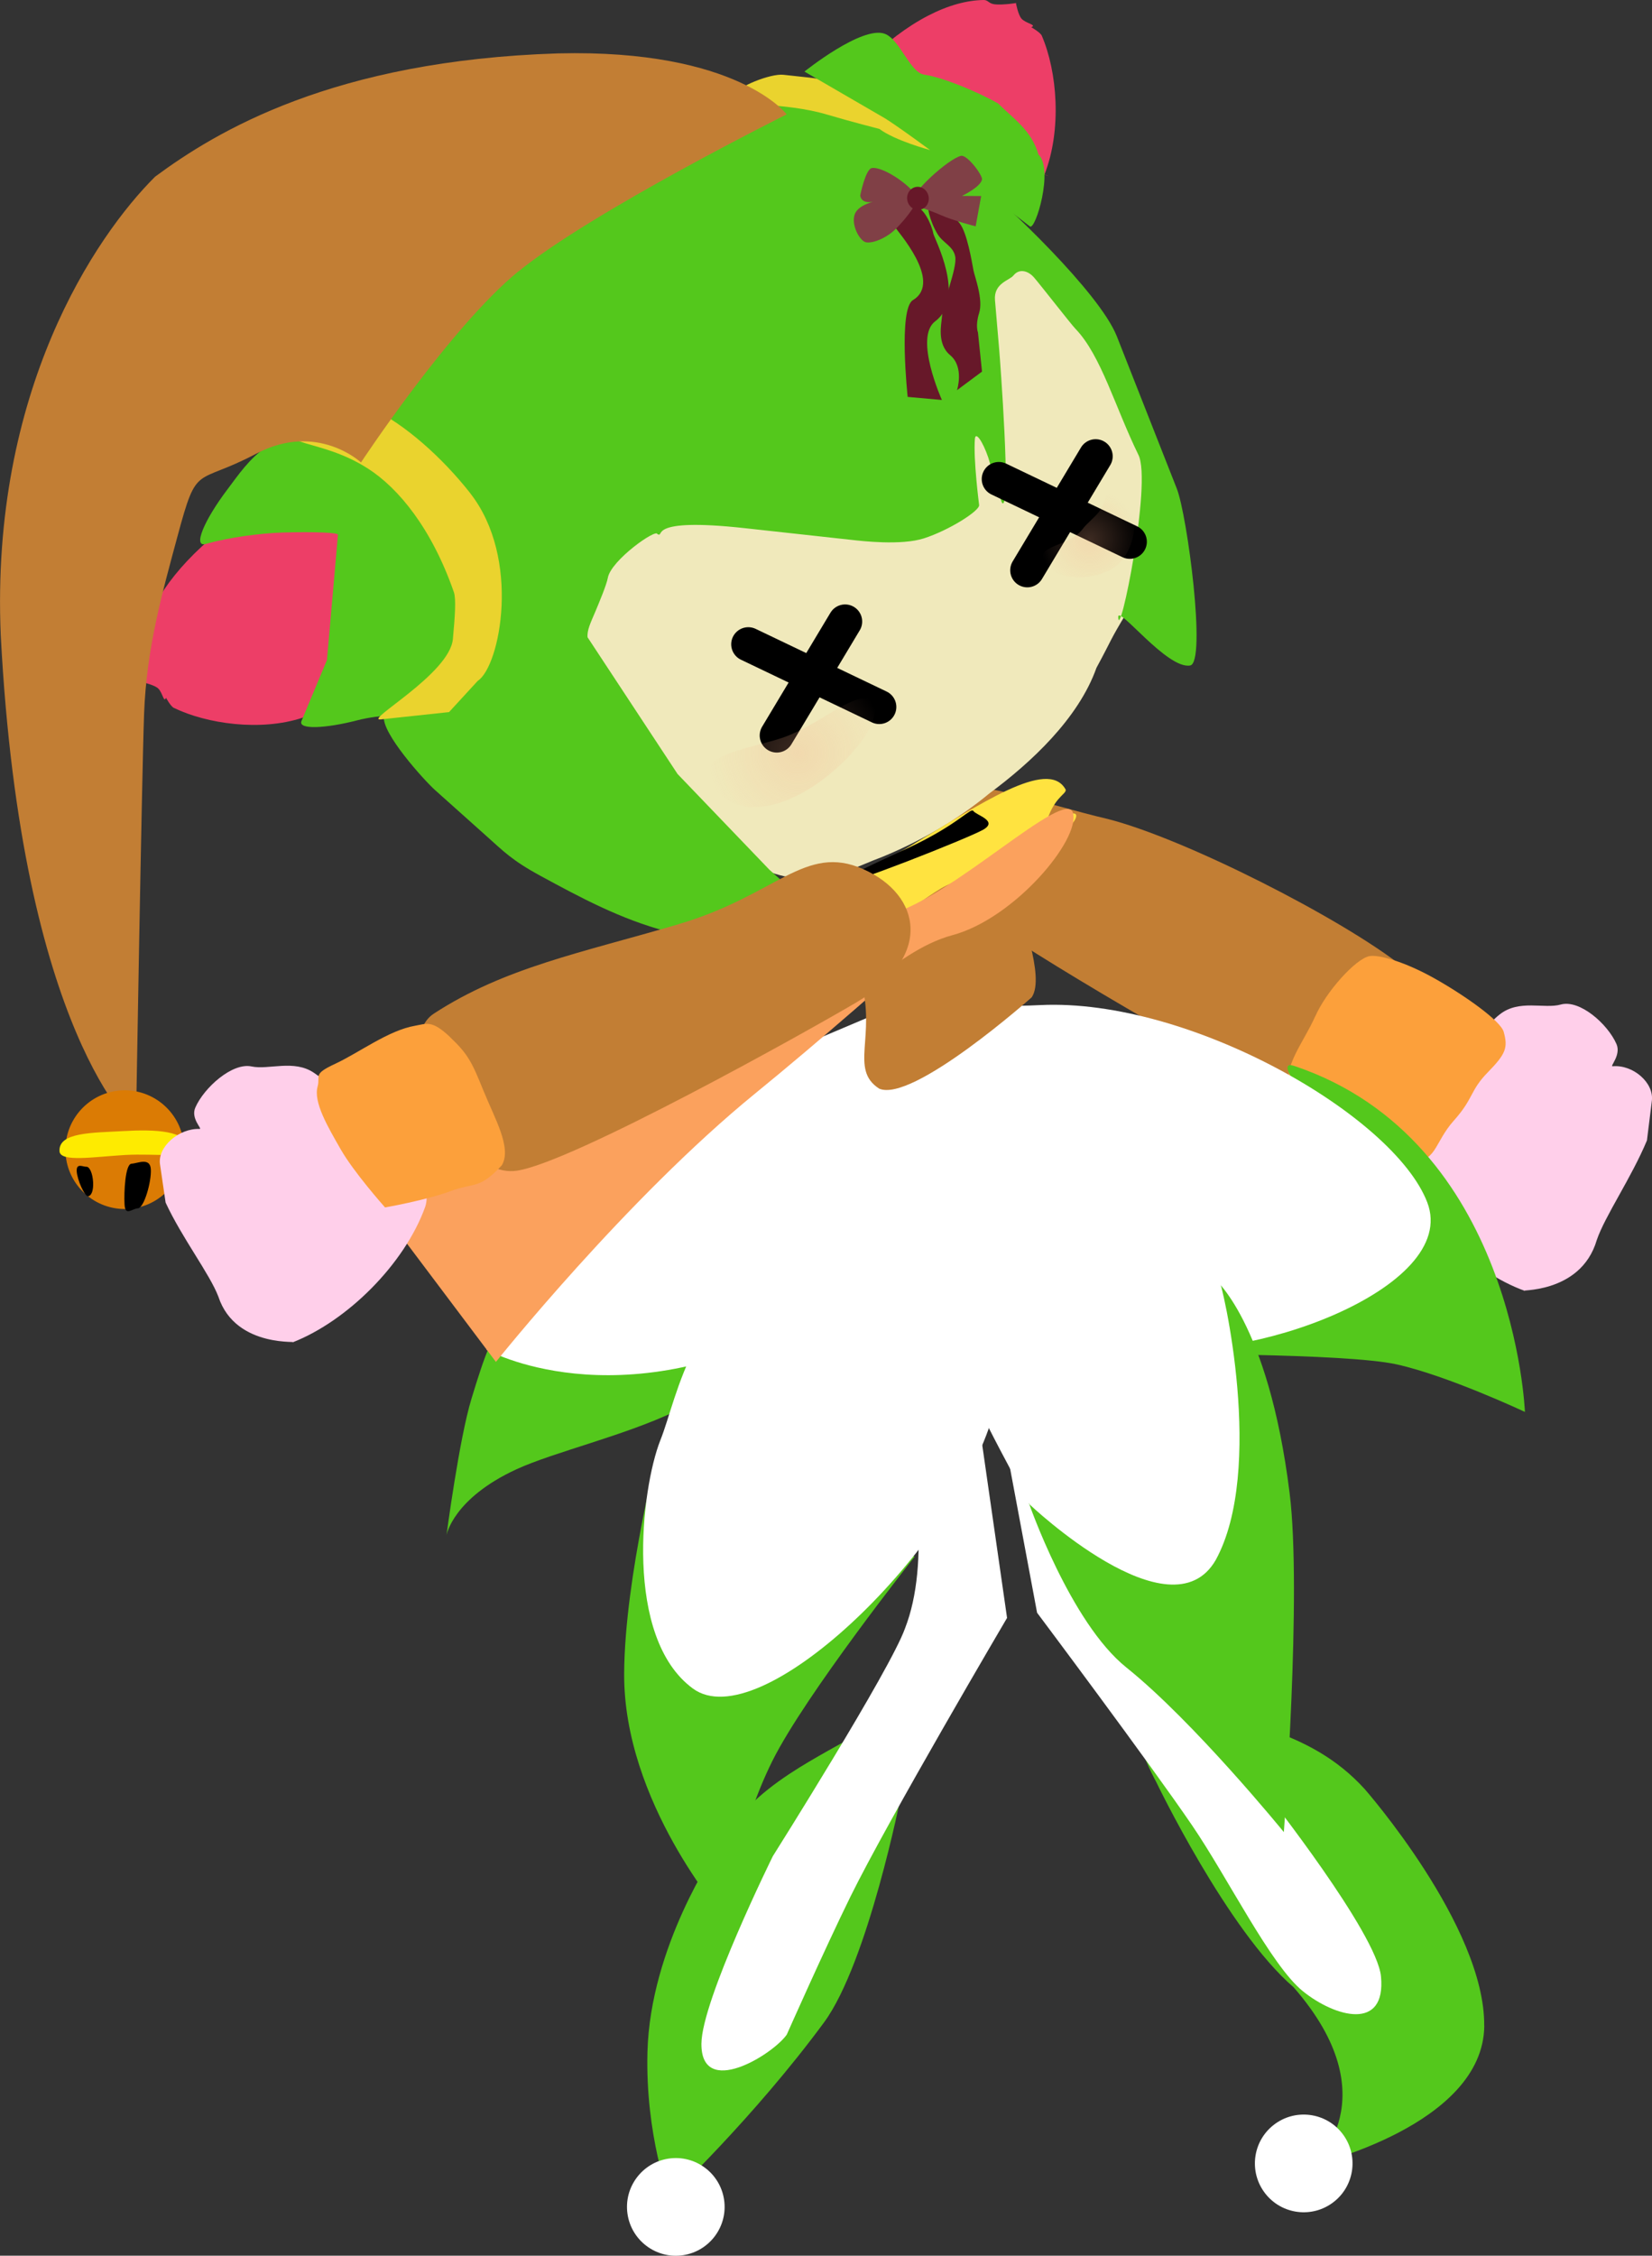 <svg version="1.1" xmlns="http://www.w3.org/2000/svg" xmlns:xlink="http://www.w3.org/1999/xlink" width="24.181" height="32.998" viewBox="0,0,24.181,32.998"><rect x="0" y="0" width="24.181" height="32.998" fill="#333333" stroke="none"/><defs><radialGradient cx="237.682" cy="176.639" r="1.312" gradientUnits="userSpaceOnUse" id="color-1"><stop offset="0" stop-color="#f5ab87" stop-opacity="0.251"/><stop offset="1" stop-color="#f5ab87" stop-opacity="0"/></radialGradient><radialGradient cx="241.952" cy="173.519" r="0.732" gradientUnits="userSpaceOnUse" id="color-2"><stop offset="0" stop-color="#f5ab87" stop-opacity="0.251"/><stop offset="1" stop-color="#f5ab87" stop-opacity="0"/></radialGradient></defs><g transform="translate(-226.005,-165.625)"><g data-paper-data="{&quot;isPaintingLayer&quot;:true}" fill-rule="nonzero" stroke-linejoin="miter" stroke-miterlimit="10" stroke-dasharray="" stroke-dashoffset="0" style="mix-blend-mode: normal"><g data-paper-data="{&quot;index&quot;:null}" stroke="none" stroke-width="0" stroke-linecap="butt"><path d="M236.489,192.694c0.268,-0.502 0.646,-0.838 1.071,-1.119c0.371,-0.245 0.777,-0.449 1.18,-0.687c0.866,-0.51 0.455,0.996 0.455,0.996c0,0 -0.485,2.453 -1.129,3.327c-1.026,1.393 -2.265,2.563 -2.265,2.563c0,0 -0.351,-0.917 -0.319,-2.132c0.041,-1.548 1.007,-2.948 1.007,-2.948z" fill="#54c81c"/><path d="M236,198.616c-0.39,0.057 -0.753,-0.214 -0.81,-0.604c-0.057,-0.39 0.214,-0.753 0.604,-0.81c0.39,-0.057 0.753,0.214 0.81,0.604c0.057,0.39 -0.214,0.753 -0.604,0.81z" fill="#ffffff"/></g><g data-paper-data="{&quot;index&quot;:null}" stroke="none" stroke-width="0" stroke-linecap="butt"><path d="M247.731,195.26c-0.014,1.458 -2.506,2.034 -2.506,2.034c0,0 1.138,-0.972 -0.286,-2.599c-0.966,-0.829 -2.011,-3.004 -2.011,-3.004c0,0 -0.811,-1.456 0.228,-1.162c0.484,0.137 0.964,0.239 1.415,0.393c0.519,0.177 1,0.424 1.409,0.874c0,0 1.764,2.007 1.75,3.465z" fill="#54c81c"/><path d="M244.525,197.713c-0.243,-0.311 -0.188,-0.76 0.123,-1.003c0.311,-0.243 0.76,-0.188 1.003,0.123c0.243,0.311 0.188,0.76 -0.123,1.003c-0.311,0.243 -0.76,0.188 -1.003,-0.123z" fill="#ffffff"/></g><path d="M246.53,179.762c0.297,0.234 0.133,0.805 -0.079,1.131c-0.274,0.422 -0.745,0.995 -1.226,0.882c-0.732,-0.171 -4.018,-2.139 -4.644,-2.588c-0.991,-0.711 -0.665,-1.562 -0.705,-1.937c-0.04,-0.375 1.419,0.141 2.341,0.355c1.124,0.284 3.416,1.45 4.313,2.156z" fill="#c27e34" stroke="none" stroke-width="0.172" stroke-linecap="butt"/><g data-paper-data="{&quot;index&quot;:null}" stroke="none" stroke-width="0.172" stroke-linecap="butt"><path d="M246.818,181.927c0.01,-0.003 0.847,-0.631 0.97,-0.828c0.208,-0.33 -0.211,-0.336 0.171,-0.636c0.283,-0.222 0.649,-0.075 0.892,-0.143c0.277,-0.077 0.687,0.285 0.815,0.578c0.071,0.162 -0.101,0.329 -0.057,0.325c0.296,-0.027 0.608,0.238 0.575,0.505l-0.072,0.58c-0.227,0.545 -0.615,1.107 -0.734,1.456c-0.239,0.818 -1.214,0.72 -1.047,0.747c-0.785,-0.279 -1.623,-1.095 -1.932,-1.947c-0.057,-0.175 -0.039,-0.518 0.419,-0.636z" fill="#ffcfea"/><path d="M245.255,180.497c0.161,-0.368 0.593,-0.845 0.794,-0.885c0.133,-0.027 0.526,0.084 0.961,0.33c0.435,0.245 0.96,0.616 1.005,0.777c0.065,0.234 0.031,0.323 -0.233,0.593c-0.264,0.27 -0.203,0.378 -0.496,0.705c-0.293,0.327 -0.266,0.645 -0.623,0.562c-0.49,-0.113 -1.449,-0.594 -1.758,-1.059c-0.149,-0.254 0.188,-0.656 0.349,-1.023z" fill="#fca03b"/></g><path d="M240.745,189.294c0,0 -1.732,2.941 -2.291,4.075c-0.378,0.768 -0.933,2.02 -0.933,2.02c-0.207,0.295 -1.255,0.94 -1.249,0.132c0.004,-0.635 1.045,-2.742 1.045,-2.742c0,0 1.718,-2.723 1.935,-3.333c0.743,-1.905 -0.823,-5.749 -0.823,-5.749l1.469,-0.306l0.848,5.904z" data-paper-data="{&quot;index&quot;:null}" fill="#ffffff" stroke="none" stroke-width="0" stroke-linecap="butt"/><path d="M241.185,189.216l-1.179,-6.299l1.258,0.031c0,0 0.008,3.684 0.916,5.516c0.27,0.589 2.366,3.401 2.366,3.401c0,0 1.612,2.04 1.673,2.673c0.077,0.805 -0.673,0.595 -1.142,0.217c-0.469,-0.378 -1.099,-1.659 -1.62,-2.423c-0.633,-0.929 -2.272,-3.115 -2.272,-3.115z" data-paper-data="{&quot;index&quot;:null}" fill="#ffffff" stroke="none" stroke-width="0" stroke-linecap="butt"/><path d="M240.888,169.484c0.287,-0.014 0.515,0.21 0.709,0.394c0.434,0.458 0.741,1.029 0.944,1.623c0.346,0.989 0.385,2.115 -0.043,3.085c-0.259,0.427 -0.209,0.376 -0.444,0.809c-0.263,0.742 -0.962,1.389 -1.565,1.835c-0.47,0.388 -1,0.696 -1.564,0.928c-0.37,0.137 -0.74,0.347 -1.146,0.327c-0.377,-0.024 -0.771,-0.154 -1.014,-0.459c-0.631,-0.71 -1.269,-1.415 -1.833,-2.179c-0.144,-0.218 -0.334,-0.431 -0.377,-0.696c0.025,-0.264 -1.297,-2.242 2.776,-4.393c1.814,-0.958 3.332,-1.249 3.557,-1.276z" fill="#f0e9bb" stroke="none" stroke-width="0.172" stroke-linecap="butt"/><path d="M238.642,166.574c0.659,-0.658 1.277,-0.942 1.76,-0.949c0.069,-0.001 0.069,0.051 0.162,0.063c0.112,0.014 0.362,-0.022 0.311,-0.021c0,0 0.032,0.176 0.083,0.232c0.065,0.071 0.229,0.088 0.142,0.124c0,0 0.133,0.076 0.154,0.124c0.227,0.527 0.296,1.375 0.04,2.031c0.55,0.197 -2.836,-0.927 -2.651,-1.604z" fill="#ed3e67" stroke="none" stroke-width="0.172" stroke-linecap="butt"/><path d="M234.607,174.95l1.316,1.998l1.343,1.399l1.035,0.927c0.122,0.109 -1.989,0.122 -2.537,-0.024c-0.678,-0.18 -1.263,-0.495 -1.847,-0.812c-0.425,-0.231 -0.547,-0.365 -0.791,-0.582l-0.755,-0.675c-0.144,-0.128 -0.794,-0.84 -0.745,-1.083c0.014,-0.069 0.833,-0.084 0.892,-0.131l0.434,-0.346c0.129,-0.102 0.311,-0.678 0.355,-0.856c0.033,-0.13 0.103,-0.996 -0.229,-1.54l-0.329,-0.538c-0.049,-0.081 -0.831,-0.726 -0.812,-0.763c0.04,-0.076 -1.285,-0.391 -1.246,-0.474c0.216,-0.46 0.468,-1.03 0.876,-1.505c0.641,-0.747 1.501,-1.355 1.936,-1.673c0.074,-0.054 1.033,-0.728 1.735,-0.96c1.111,-0.368 2.038,-0.175 2.095,-0.169c0.908,0.084 1.738,0.353 2.501,0.782l0.56,0.427c0.287,0.218 1.703,1.543 1.959,2.194l0.877,2.226c0.154,0.39 0.437,2.545 0.196,2.588c-0.336,0.061 -1.058,-0.888 -1.053,-0.709c0.011,0.397 0.496,-1.963 0.296,-2.371c-0.342,-0.698 -0.546,-1.454 -0.921,-1.844c-0.071,-0.074 -0.496,-0.622 -0.606,-0.75c-0.087,-0.101 -0.217,-0.138 -0.303,-0.031c-0.057,0.072 -0.291,0.112 -0.27,0.361l0.063,0.739c0.01,0.12 0.176,2.309 0.045,2.231c-0.024,-0.014 -0.192,-0.628 -0.206,-0.667c-0.081,-0.236 -0.186,-0.389 -0.196,-0.275c-0.025,0.299 0.062,0.97 0.062,0.97c0.005,0.087 -0.446,0.37 -0.807,0.486c-0.336,0.108 -0.913,0.039 -1.057,0.023l-1.568,-0.172c-1.472,-0.161 -1.156,0.144 -1.277,0.088c-0.008,-0.091 -0.679,0.379 -0.726,0.639c-0.019,0.104 -0.125,0.355 -0.179,0.485c-0.073,0.172 -0.129,0.283 -0.117,0.389z" fill="#54c81c" stroke="none" stroke-width="0.172" stroke-linecap="butt"/><path d="M230.428,176.126c-0.608,0.199 -1.392,0.09 -1.879,-0.146c-0.045,-0.021 -0.114,-0.147 -0.114,-0.147c-0.034,0.078 -0.048,-0.073 -0.114,-0.136c-0.051,-0.05 -0.214,-0.088 -0.214,-0.088c-0.002,0.047 0.034,-0.179 0.021,-0.283c-0.01,-0.086 -0.059,-0.089 -0.057,-0.152c0.009,-0.44 0.276,-0.989 0.889,-1.556c0.802,-0.741 2.044,-0.678 2.278,-0.367c0,0 0.228,2.535 -0.81,2.874z" fill="#ed3e67" stroke="none" stroke-width="0.172" stroke-linecap="butt"/><path d="M232.292,173.331c0.056,-0.172 0.597,1.276 0.416,1.672c-0.312,0.68 -0.095,0.845 -0.647,1.046c-0.124,0.045 -0.457,0.018 -0.834,0.115c-0.436,0.113 -0.874,0.144 -0.807,0.004l0.371,-0.888l0.161,-1.833c0.002,-0.029 -0.325,-0.046 -0.804,-0.032c-0.335,0.01 -0.801,0.073 -1.131,0.167c-0.194,0.055 -0.024,-0.346 0.312,-0.791c0.163,-0.216 0.325,-0.46 0.581,-0.632c0.445,-0.297 1.124,-0.043 1.611,0.367c0.456,0.384 0.733,0.92 0.771,0.805z" fill="#54c81c" stroke="none" stroke-width="0.172" stroke-linecap="butt"/><path d="M232.886,172.838c0.752,0.955 0.439,2.535 0.112,2.747l-0.42,0.457l-1,0.107c-0.256,0.027 1.008,-0.662 1.056,-1.175c0.031,-0.334 0.048,-0.587 0.015,-0.685c-0.323,-0.93 -0.81,-1.523 -1.259,-1.81c-0.705,-0.451 -1.325,-0.3 -1.129,-0.674c0.466,-0.892 1.804,-0.01 2.626,1.033z" fill="#ead32e" stroke="none" stroke-width="0.172" stroke-linecap="butt"/><path d="M238.877,167.511c0,0 -0.435,-0.111 -0.756,-0.207c-0.669,-0.201 -1.371,-0.097 -1.37,-0.295c0.041,-0.111 0.531,-0.311 0.721,-0.29l0.387,0.042c0.681,0.075 1.248,0.5 1.41,0.728c0.07,0.099 0.304,0.198 0.35,0.331c0,0 -0.513,-0.137 -0.742,-0.309z" fill="#ead32e" stroke="none" stroke-width="0.172" stroke-linecap="butt"/><path d="M237.78,166.672c0,0 0.841,-0.675 1.175,-0.553c0.222,0.081 0.369,0.568 0.578,0.598c0.26,0.037 0.759,0.239 1.081,0.421c0.222,0.221 0.489,0.391 0.591,0.747c0.227,0.211 -0.043,1.116 -0.125,1.052l-1.118,-0.861c-0.284,-0.218 -0.877,-0.647 -1.01,-0.724z" fill="#54c81c" stroke="none" stroke-width="0.172" stroke-linecap="butt"/><g fill="none" stroke="#000000" stroke-width="0.5" stroke-linecap="round"><path d="M236.958,175.05l1.917,0.917"/><path d="M238.375,174.717l-1,1.667"/></g><g fill="none" stroke="#000000" stroke-width="0.5" stroke-linecap="round"><path d="M240.625,172.633l1.917,0.917"/><path d="M241.042,173.967l1,-1.667"/></g><g stroke="none" stroke-width="0" stroke-linecap="butt"><path d="M238.842,184.298c0,0 -1.573,1.311 -2.94,1.967c-0.754,0.362 -1.785,0.6 -2.336,0.853c-0.931,0.428 -1.025,0.963 -1.025,0.963c0,0 0.185,-1.405 0.365,-1.994c0.179,-0.59 0.364,-1.147 0.527,-1.062c0.163,0.085 5.408,-0.727 5.408,-0.727z" fill="#54c81c"/><path d="M233.128,185.369c0,0 0.749,-2.846 3.779,-4.101c0.645,-0.267 1.95,-0.821 1.95,-0.821c0,0 -0.004,0.655 0.159,0.715c0.471,0.172 0.638,0.335 0.881,0.195c1.309,-0.756 1.707,1.55 -2.118,3.603c-2.753,1.477 -4.652,0.409 -4.652,0.409z" fill="#ffffff"/></g><g stroke="none" stroke-width="0" stroke-linecap="butt"><path d="M236.592,193.653c0,0 -1.462,-1.669 -1.451,-3.548c0.008,-1.42 0.53,-3.41 0.53,-3.41l3.722,1.701c0,0 -1.598,2.017 -2.084,2.992c-0.486,0.976 -0.716,2.264 -0.716,2.264z" fill="#54c81c"/><path d="M236.147,190.326c-1.018,-0.747 -0.756,-2.927 -0.477,-3.63c0.277,-0.698 0.389,-1.947 2.278,-3.38c1.288,-0.978 1.578,-1.834 1.578,-1.834l0.515,-0.292c0,0 1.135,3.175 0.465,5.247c-0.627,1.939 -3.381,4.607 -4.359,3.889z" fill="#ffffff"/></g><g stroke="none" stroke-width="0" stroke-linecap="butt"><path d="M248.327,186.28c0,0 -1.128,-0.53 -1.879,-0.696c-0.751,-0.167 -3.63,-0.152 -3.63,-0.152c0,0 3.18,-0.347 3.496,-1.255c0.316,-0.909 -1.969,-3.163 -1.359,-2.957c3.221,1.086 3.371,5.061 3.371,5.061z" fill="#54c81c"/><path d="M240.43,179.977c0,0 -0.994,0.437 0.805,0.351c2.179,-0.103 5.172,1.613 5.661,2.885c0.489,1.272 -2.705,2.397 -4.122,2.101c-1.534,-0.321 -3.762,-3.692 -3.762,-3.692z" fill="#ffffff"/></g><g data-paper-data="{&quot;index&quot;:null}" stroke="none" stroke-width="0" stroke-linecap="butt"><path d="M241.062,187.608c0,0 2.068,1.4 2.573,0.709c0.512,-0.701 0.129,-4.004 0.129,-4.004c0,0 0.803,0.628 1.117,3.149c0.183,1.455 -0.084,4.964 -0.084,4.964c0,0 -1.314,-1.614 -2.305,-2.408c-0.823,-0.659 -1.429,-2.411 -1.429,-2.411z" fill="#54c81c"/><path d="M243.836,184.3c0.072,0.13 0.687,2.827 -0.036,4.146c-0.66,1.145 -2.722,-0.811 -2.722,-0.811c0,0 -0.741,-1.305 -1.217,-2.429c-0.572,-1.351 -0.182,-3.057 0.238,-3.756c0.42,-0.699 0.214,0.338 1.576,0.708c1.026,0.278 2.091,2.018 2.161,2.142z" fill="#ffffff"/></g><g stroke="none" stroke-linecap="butt"><path d="M231.456,182.242c0,0 1.922,-1.457 3.267,-2.204c1.345,-0.747 3.834,-1.739 3.834,-1.739l-0.279,1.045c0,0 -1.932,1.375 -3.181,2.238c-1.249,0.863 -3.328,2.258 -3.328,2.258z" fill="#fba15d" stroke-width="0"/><path d="M231.838,183.653c0,0 2.026,-1.979 3.514,-2.996c1.488,-1.017 1.843,-1.223 3.123,-1.817c1.28,-0.594 2.832,-0.947 2.832,-0.947c0,0 -2.359,2.189 -4.248,3.728c-1.889,1.539 -3.795,3.927 -3.795,3.927z" fill="#fba15d" stroke-width="0"/><path d="M238.869,181.547c-0.428,-0.28 -0.041,-0.766 -0.258,-1.557c-0.197,-0.69 -0.352,-0.914 -0.106,-1.262c0.076,-0.107 0.675,-0.109 0.806,-0.144c0.166,-0.045 0.735,-0.933 1.134,-0.594c0.103,0.087 0.513,0.612 0.492,0.796c-0.022,0.194 0.374,1.122 0.17,1.428c0,0 -1.754,1.559 -2.238,1.334z" data-paper-data="{&quot;index&quot;:null}" fill="#c27e34" stroke-width="0.172"/><path d="M241.598,177.164c0.04,0.068 -0.122,0.089 -0.242,0.392c-0.065,0.164 0.489,-0.175 0.391,0.046c-0.162,0.369 -1.596,0.798 -1.972,1.022c-0.454,0.271 -1.449,1.099 -1.95,1.073c-0.222,-0.012 0.194,-0.321 0.021,-0.348c-0.31,-0.048 -0.29,-0.126 -0.337,-0.204c-0.263,-0.441 0.812,-0.541 1.83,-1.15c1.018,-0.609 1.994,-1.273 2.257,-0.832z" fill="#ffe340" stroke-width="0"/><path d="M240.253,177.489c0.036,0.06 0.376,0.145 0.137,0.277c-0.239,0.131 -2.023,0.836 -2.059,0.776c-0.036,-0.06 0.525,-0.306 0.977,-0.517c0.728,-0.34 0.909,-0.596 0.945,-0.535z" fill="#000000" stroke-width="0"/><path d="M241.711,177.52c0.105,0.391 -0.858,1.542 -1.764,1.785c-0.907,0.243 -1.626,1.27 -1.731,0.879c-0.105,-0.391 -0.086,-0.943 0.821,-1.187c0.907,-0.243 2.57,-1.868 2.675,-1.477z" fill="#fba15d" stroke-width="0"/></g><path d="M233.589,169.598c-0.997,0.815 -2.3,2.792 -2.3,2.792c0,0 -0.642,-0.6 -1.536,-0.127c-0.894,0.473 -0.857,0.119 -1.149,1.204c-0.223,0.828 -0.455,1.639 -0.49,2.602c-0.035,0.962 -0.12,6.079 -0.12,6.079c0,0 -1.673,-1.378 -1.978,-7.231c-0.152,-3.567 1.383,-5.837 2.26,-6.708c0.896,-0.662 2.606,-1.7 5.9,-1.803c2.627,-0.064 3.344,0.892 3.344,0.892c0,0 -2.856,1.423 -3.93,2.301z" fill="#c27e34" stroke="none" stroke-width="0" stroke-linecap="butt"/><g stroke-width="0" stroke-linecap="butt"><path d="M228.699,182.393c0.027,0.479 -0.339,0.889 -0.818,0.917c-0.479,0.027 -0.889,-0.339 -0.917,-0.817c-0.027,-0.479 0.339,-0.889 0.817,-0.917c0.479,-0.027 0.889,0.339 0.917,0.817z" fill="#db7b04" stroke="none"/><path d="M227.816,182.171c0.463,-0.027 0.928,-0.006 0.942,0.245c0.009,0.165 -0.459,0.079 -0.922,0.105c-0.463,0.027 -0.95,0.109 -0.96,-0.055c-0.016,-0.279 0.477,-0.269 0.94,-0.295z" fill="#feeb00" stroke="#000000"/><path d="M227.828,183.242c-0.01,-0.181 0.011,-0.588 0.101,-0.593c0.09,-0.005 0.274,-0.099 0.284,0.082c0.01,0.181 -0.099,0.565 -0.189,0.57c-0.09,0.005 -0.186,0.123 -0.196,-0.058z" fill="#000000" stroke="none"/><path d="M227.269,182.693c0.048,-0.003 0.092,0.098 0.099,0.225c0.007,0.127 -0.027,0.203 -0.075,0.206c-0.048,0.003 -0.158,-0.238 -0.165,-0.365c-0.007,-0.127 0.093,-0.063 0.14,-0.066z" fill="#000000" stroke="none"/></g><path d="M235.938,179.144c1.433,-0.421 1.849,-1.183 2.702,-0.805c0.853,0.378 1.03,1.283 -0.107,1.954c-0.719,0.424 -4.159,2.344 -4.965,2.458c-0.53,0.075 -0.982,-0.588 -1.237,-1.07c-0.198,-0.373 -0.319,-1.005 0.024,-1.228c1.037,-0.675 2.15,-0.887 3.583,-1.308z" fill="#c27e34" stroke="none" stroke-width="0.172" stroke-linecap="butt"/><g data-paper-data="{&quot;index&quot;:null}" stroke="none" stroke-width="0.172" stroke-linecap="butt"><path d="M231.791,182.683c0.47,0.092 0.494,0.424 0.438,0.596c-0.303,0.842 -1.147,1.675 -1.946,1.985c0.17,-0.034 -0.826,0.109 -1.082,-0.672c-0.127,-0.332 -0.532,-0.857 -0.772,-1.375l-0.082,-0.559c-0.038,-0.257 0.277,-0.53 0.58,-0.518c0.045,0.002 -0.134,-0.151 -0.063,-0.313c0.127,-0.29 0.54,-0.662 0.824,-0.601c0.25,0.053 0.621,-0.107 0.914,0.094c0.395,0.272 0.024,0.138 0.241,0.448c0.129,0.184 0.937,0.913 0.948,0.915z" fill="#ffcfea"/><path d="M232.592,180.796c0.266,0.252 0.322,0.37 0.489,0.783c0.168,0.413 0.418,0.838 0.27,1.092c-0.334,0.359 -0.394,0.246 -0.755,0.38c-0.362,0.134 -0.955,0.237 -0.955,0.237c-0.019,-0.022 -0.457,-0.514 -0.649,-0.85c-0.192,-0.335 -0.401,-0.689 -0.338,-0.919c0.044,-0.159 -0.079,-0.176 0.255,-0.331c0.354,-0.164 0.78,-0.49 1.173,-0.558c0.17,-0.03 0.245,-0.086 0.511,0.166z" fill="#fca03b"/></g><g data-paper-data="{&quot;index&quot;:null}" stroke="none" stroke-width="0" stroke-linecap="butt"><path d="M240.253,169.576c0.016,0.087 0.148,0.428 0.084,0.628c-0.059,0.186 -0.017,0.285 -0.017,0.285l0.059,0.572l-0.366,0.272c0,0 0.11,-0.338 -0.101,-0.513c-0.199,-0.166 -0.125,-0.464 -0.12,-0.553c0.014,-0.228 0.226,-0.717 0.195,-0.888c-0.028,-0.153 -0.179,-0.199 -0.257,-0.327c-0.119,-0.193 -0.168,-0.437 -0.121,-0.446c0.052,-0.009 0.308,0.108 0.446,0.29c0.106,0.139 0.174,0.549 0.198,0.678z" fill="#671829"/><path d="M239.666,169.041c0.012,0.068 0.484,0.942 0.028,1.284c-0.315,0.236 0.098,1.151 0.098,1.151l-0.501,-0.045c0,0 -0.139,-1.286 0.077,-1.416c0.447,-0.269 -0.248,-1.028 -0.253,-1.058c-0.024,-0.131 0.179,-0.278 0.29,-0.298c0.11,-0.02 0.237,0.25 0.261,0.381z" fill="#671829"/><path d="M238.596,168.485c0,0 0.078,-0.39 0.172,-0.402c0.184,-0.025 0.638,0.307 0.664,0.448c0.008,0.042 -0.125,0.255 -0.32,0.447c-0.134,0.132 -0.336,0.212 -0.433,0.191c-0.09,-0.02 -0.222,-0.257 -0.161,-0.414c0.054,-0.14 0.306,-0.186 0.264,-0.178c-0.18,0.033 -0.185,-0.092 -0.185,-0.092z" fill="#804046"/><path d="M240.085,168.491l0.282,0.002l-0.081,0.443c0,0 -0.325,-0.083 -0.497,-0.159c-0.25,-0.11 -0.428,-0.144 -0.435,-0.186c-0.026,-0.141 0.536,-0.644 0.717,-0.686c0.092,-0.021 0.319,0.286 0.308,0.345c-0.021,0.112 -0.293,0.241 -0.293,0.241z" data-paper-data="{&quot;index&quot;:null}" fill="#804046"/><path d="M239.597,168.498c0.017,0.092 -0.039,0.179 -0.125,0.195c-0.086,0.016 -0.169,-0.046 -0.186,-0.138c-0.017,-0.092 0.039,-0.179 0.125,-0.195c0.086,-0.016 0.169,0.046 0.186,0.138z" fill="#671829"/></g><path d="M238.778,175.915c0.168,0.275 -0.405,0.93 -0.923,1.247c-0.555,0.339 -1.113,0.398 -1.419,-0.049c-0.215,-0.313 0.12,-0.444 0.514,-0.553c0.169,-0.047 0.348,-0.089 0.501,-0.14c0.575,-0.193 1.16,-0.779 1.328,-0.504z" data-paper-data="{&quot;index&quot;:null}" fill="url(#color-1)" stroke="none" stroke-width="0" stroke-linecap="butt"/><path d="M241.303,173.862c-0.168,-0.275 0.346,-0.22 0.556,-0.507c0.056,-0.076 0.199,-0.184 0.254,-0.274c0.129,-0.211 0.166,-0.682 0.354,-0.352c0.269,0.47 0.134,1.022 -0.175,1.212c-0.289,0.177 -0.821,0.196 -0.989,-0.078z" data-paper-data="{&quot;index&quot;:null}" fill="url(#color-2)" stroke="none" stroke-width="0" stroke-linecap="butt"/></g></g></svg>